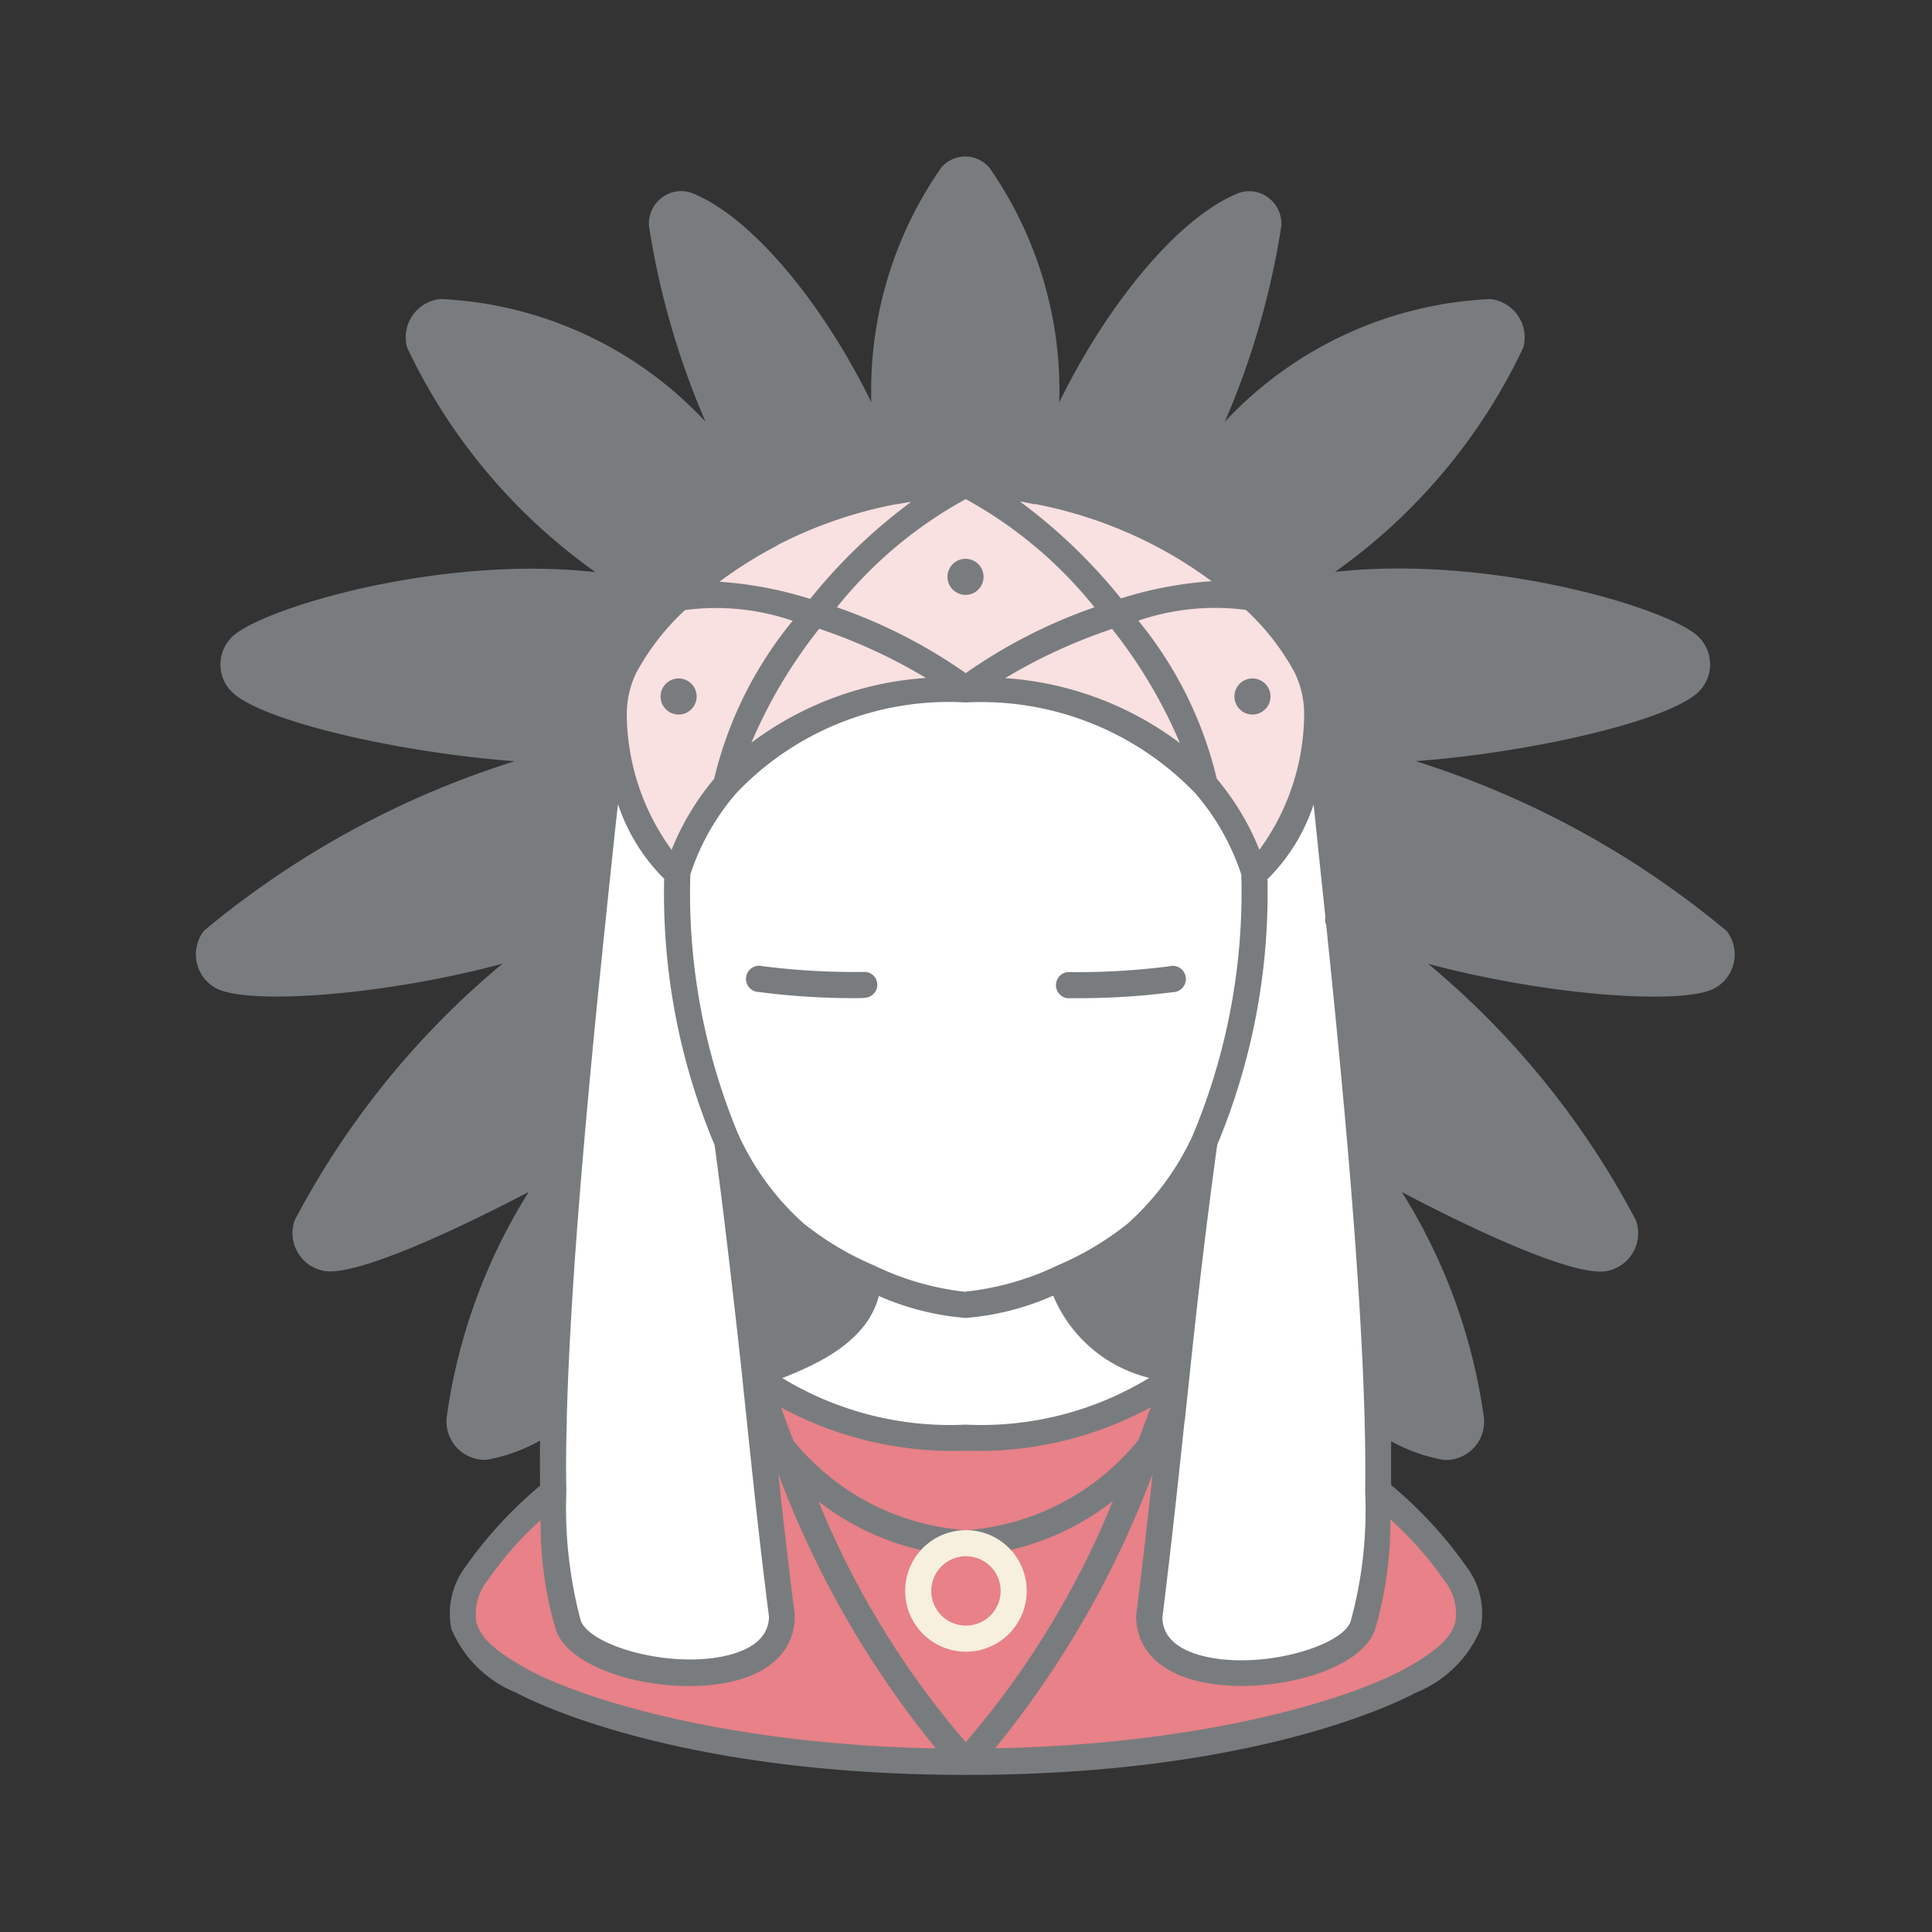 <svg xmlns="http://www.w3.org/2000/svg" width="44" height="44" viewBox="0 0 44 44"><rect x="0" y="0" width="44" height="44" fill="#333333" stroke="none"/><g transform="translate(-86 -1408)"><rect width="44" height="44" rx="2" transform="translate(86 1408)" fill="#dee2e6" opacity="0"/><g transform="translate(90.459 1411.568)"><path d="M40.389,20.528c-.568-.725-4.742-3.428-9-4.331,2.625.262,7.57-.729,8.384-1.5a.579.579,0,0,0-.045-.883c-.9-.7-6.184-2.161-9.808-.966a12.839,12.839,0,0,0,5.788-5.869.58.58,0,0,0-.5-.728c-1.139-.119-4.468.758-6.674,3.728l0,0c-.143.193-.661,1.111-.806,1.317a24.891,24.891,0,0,0,2.465-7.025.439.439,0,0,0-.6-.446c-1.528.636-3.645,3.4-4.679,6.511a9.332,9.332,0,0,0-1.3-7.186.406.406,0,0,0-.636,0,9.333,9.333,0,0,0-1.3,7.185c-1.035-3.113-3.151-5.874-4.679-6.51a.439.439,0,0,0-.6.446A24.9,24.9,0,0,0,18.853,11.3c-.144-.206-.663-1.124-.806-1.317l0,0c-2.206-2.97-5.536-3.847-6.674-3.728a.58.58,0,0,0-.5.728,12.839,12.839,0,0,0,5.788,5.869c-3.624-1.2-8.9.271-9.808.966A.579.579,0,0,0,6.8,14.7c.815.767,5.759,1.757,8.384,1.5-4.257.9-8.431,3.606-9,4.331a.579.579,0,0,0,.178.865c.752.413,5.342.024,8.434-1.3-3.241,1.641-6.172,6.014-6.5,6.948a.577.577,0,0,0,.443.764c.7.128,3.749-1.32,5.527-2.358a13.022,13.022,0,0,0-2.491,6,.576.576,0,0,0,.6.648,5.28,5.28,0,0,0,1.537-.636,69.133,69.133,0,0,1,9.374-.9,69.131,69.131,0,0,1,9.374.9A5.28,5.28,0,0,0,34.2,32.1a.576.576,0,0,0,.6-.648,13.022,13.022,0,0,0-2.491-6c1.778,1.038,4.828,2.485,5.527,2.358a.577.577,0,0,0,.443-.764c-.33-.934-3.261-5.307-6.5-6.948,3.092,1.326,7.682,1.715,8.434,1.3a.579.579,0,0,0,.178-.865Z" transform="translate(-5.768 -2.716)" fill="#797c7e"/><path d="M48.066,99.569a9.266,9.266,0,0,0-1.736-1.861l-.47-.365a18.147,18.147,0,0,0-4.445-2.428,7.872,7.872,0,0,1-4.473,1.1,7.835,7.835,0,0,1-4.473-1.1,18.148,18.148,0,0,0-4.445,2.428l-.47.365a9.266,9.266,0,0,0-1.736,1.861c-.77,1.2-.059,1.855,1.041,2.453,1.133.612,4.564,1.834,10.084,1.837s8.952-1.225,10.084-1.837C48.126,101.424,48.836,100.773,48.066,99.569Z" transform="translate(-19.42 -67.303)" fill="#e88188"/><path d="M57.49,95.31l0,.008c-1.421,4.094-3.022,6.978-4.806,8.81-1.784-1.831-3.38-4.721-4.8-8.815v0a7.323,7.323,0,0,0,4.8,1.445A7.337,7.337,0,0,0,57.49,95.31Z" transform="translate(-35.158 -67.58)" fill="#e88188"/><path d="M57.49,90.089a7.337,7.337,0,0,1-4.8,1.445,7.323,7.323,0,0,1-4.8-1.445,5.818,5.818,0,0,0,2.06-1.076,1.605,1.605,0,0,0,.529-1.121l0-.006a8.825,8.825,0,0,0,4.427-.006l.006.012a1.618,1.618,0,0,0,.482,1.082A5.641,5.641,0,0,0,57.49,90.089Z" transform="translate(-35.158 -62.359)" fill="#fff"/><path d="M53.1,32.341v0a2.462,2.462,0,0,0-.25-1.041A5.857,5.857,0,0,0,51.71,29.82c-.03-.027-.059-.054-.089-.083a9.339,9.339,0,0,0-2.108-1.466,10.162,10.162,0,0,0-3.074-1.014,8.6,8.6,0,0,0-2.705,0,10.163,10.163,0,0,0-3.074,1.014,9.339,9.339,0,0,0-2.108,1.466c-.03.03-.059.056-.089.083A5.857,5.857,0,0,0,37.323,31.3a2.462,2.462,0,0,0-.25,1.041v0a5.009,5.009,0,0,0,1.442,3.645,5.676,5.676,0,0,1,1.124-2,7,7,0,0,1,5.446-2.164,7,7,0,0,1,5.446,2.164,5.729,5.729,0,0,1,1.127,2A5,5,0,0,0,53.1,32.341Z" transform="translate(-27.556 -19.684)" fill="#f9e0e1"/><path d="M47.717,37.04a11.71,11.71,0,0,1,3.44,1.727,7,7,0,0,0-5.446,2.164A8.952,8.952,0,0,1,47.717,37.04Z" transform="translate(-33.626 -26.634)" fill="#f9af2b" opacity="0"/><path d="M48.585,27.15a10.317,10.317,0,0,0-3.44,2.94,6.092,6.092,0,0,0-3.095-.354,9.339,9.339,0,0,1,2.108-1.466,10.163,10.163,0,0,1,3.074-1.014A8.585,8.585,0,0,1,48.585,27.15Z" transform="translate(-31.055 -19.684)" fill="#f9af2b" opacity="0"/><path d="M64.03,27.15a8.557,8.557,0,0,1,1.353.107,10.162,10.162,0,0,1,3.074,1.014,9.339,9.339,0,0,1,2.108,1.466,6.081,6.081,0,0,0-3.092.354A10.325,10.325,0,0,0,64.03,27.15Z" transform="translate(-46.5 -19.684)" fill="#f9af2b" opacity="0"/><path d="M69.477,40.932a7,7,0,0,0-5.447-2.164,11.728,11.728,0,0,1,3.443-1.727A8.974,8.974,0,0,1,69.477,40.932Z" transform="translate(-46.5 -26.634)" fill="#f9af2b" opacity="0"/><path d="M73.165,79.552a7.078,7.078,0,0,1-1.665,1l.006.012c.062,1.213,1.287,1.727,2.575,2.2.164-1.564.348-3.2.636-5.31a6.372,6.372,0,0,1-1.552,2.1Z" transform="translate(-51.749 -55.03)" fill="#e5d6b7" opacity="0"/><path d="M45.76,77.5c.288,2.1.467,3.734.633,5.295,1.287-.47,2.527-.984,2.589-2.2l0-.006a7.16,7.16,0,0,1-1.68-1A6.37,6.37,0,0,1,45.76,77.5Z" transform="translate(-33.662 -55.065)" fill="#e5d6b7" opacity="0"/><path d="M33.8,44.61a5.009,5.009,0,0,0,1.442,3.645,14.561,14.561,0,0,0,1.139,6.133c.288,2.1.467,3.734.633,5.295v0c.184,1.748.348,3.4.615,5.512,0,1.935-4.406,1.421-4.861.217a10.294,10.294,0,0,1-.348-3.056c-.012-.517-.006-1.073.012-1.662.048-1.811.19-3.912.372-6.014.158-1.852.342-3.7.514-5.354s.327-3.083.428-4.132C33.772,44.985,33.79,44.788,33.8,44.61Z" transform="translate(-24.287 -31.953)" fill="#fff"/><path d="M81.986,45.2c.1,1.049.259,2.494.428,4.132s.357,3.505.514,5.354c.181,2.1.324,4.2.372,6.014.015.589.021,1.148.012,1.662a10.273,10.273,0,0,1-.351,3.056c-.452,1.2-4.861,1.718-4.861-.217.268-2.111.431-3.764.618-5.512v0c.164-1.564.348-3.2.636-5.31a14.632,14.632,0,0,0,1.136-6.118,5,5,0,0,0,1.439-3.645c.015.178.036.375.056.586Z" transform="translate(-56.387 -31.953)" fill="#fff"/><path d="M60.266,88.974a5.5,5.5,0,0,1-5.446.039,1.605,1.605,0,0,0,.529-1.121l0-.006a8.825,8.825,0,0,0,4.427-.006l.006.012A1.618,1.618,0,0,0,60.266,88.974Z" transform="translate(-40.028 -62.359)" fill="#b55048" opacity="0"/><path d="M43.062,53.151a14.561,14.561,0,0,1-1.139-6.133,5.676,5.676,0,0,1,1.124-2,7,7,0,0,1,5.446-2.164,7,7,0,0,1,5.446,2.164,5.729,5.729,0,0,1,1.127,2,14.632,14.632,0,0,1-1.136,6.118,6.373,6.373,0,0,1-1.552,2.1,7.078,7.078,0,0,1-1.665,1,6.558,6.558,0,0,1-2.221.63,6.547,6.547,0,0,1-2.206-.624,7.16,7.16,0,0,1-1.68-1,6.37,6.37,0,0,1-1.546-2.087Z" transform="translate(-30.964 -30.717)" fill="#fff"/><path d="M71.373,64.772c-.143,0-.23,0-.243,0a.3.3,0,0,1,.015-.595,16.421,16.421,0,0,0,2.309-.131.3.3,0,1,1,.082.589A16.576,16.576,0,0,1,71.373,64.772Z" transform="translate(-51.286 -45.607)" fill="#797c7e"/><path d="M49.774,64.772a16.577,16.577,0,0,1-2.163-.139.3.3,0,1,1,.082-.589,16.483,16.483,0,0,0,2.31.131.291.291,0,0,1,.3.29.3.3,0,0,1-.29.3C50,64.77,49.917,64.772,49.774,64.772Z" transform="translate(-34.782 -45.608)" fill="#797c7e"/><circle cx="0.411" cy="0.411" r="0.411" transform="translate(10.585 11.883)" fill="#797c7e"/><circle cx="0.411" cy="0.411" r="0.411" transform="translate(23.654 11.883)" fill="#797c7e"/><circle cx="0.411" cy="0.411" r="0.411" transform="translate(17.119 9.158)" fill="#797c7e"/><path d="M39.921,19.666a20.754,20.754,0,0,0-7.074-3.861c2.576-.191,5.716-.9,6.429-1.566a.877.877,0,0,0-.067-1.335c-.853-.656-4.766-1.794-8.2-1.409A13.114,13.114,0,0,0,35.3,6.381a.878.878,0,0,0-.759-1.1A8.815,8.815,0,0,0,28.5,8.076a18.267,18.267,0,0,0,1.286-4.45.737.737,0,0,0-.307-.663.716.716,0,0,0-.7-.082c-1.338.557-2.934,2.48-4.049,4.75a8.877,8.877,0,0,0-1.59-5.34.717.717,0,0,0-1.1,0A8.871,8.871,0,0,0,20.45,7.631C19.335,5.36,17.739,3.436,16.4,2.88a.719.719,0,0,0-.706.081.736.736,0,0,0-.307.662,18.3,18.3,0,0,0,1.286,4.45,8.8,8.8,0,0,0-6.037-2.793.877.877,0,0,0-.76,1.1A13.134,13.134,0,0,0,14.168,11.5c-3.437-.386-7.35.753-8.2,1.409A.876.876,0,0,0,5.9,14.24c.714.671,3.853,1.376,6.428,1.566a20.744,20.744,0,0,0-7.075,3.86.876.876,0,0,0,.27,1.308c.7.386,3.756.185,6.526-.556a19.251,19.251,0,0,0-4.731,5.842.874.874,0,0,0,.67,1.154c.738.133,3.1-.978,4.66-1.8a13,13,0,0,0-1.867,5.119.873.873,0,0,0,.864.983h.043a3.9,3.9,0,0,0,1.219-.438c-.007.371-.007.712,0,1.028a9.53,9.53,0,0,0-1.695,1.839,1.774,1.774,0,0,0-.327,1.42,2.683,2.683,0,0,0,1.477,1.454c.354.191,3.647,1.87,10.244,1.873s9.892-1.682,10.247-1.873a2.683,2.683,0,0,0,1.474-1.454A1.774,1.774,0,0,0,34,34.145a9.57,9.57,0,0,0-1.712-1.853c0-.3,0-.637,0-1a3.815,3.815,0,0,0,1.2.427.872.872,0,0,0,.911-.979,13.007,13.007,0,0,0-1.867-5.122c1.564.826,3.916,1.937,4.659,1.8a.875.875,0,0,0,.672-1.156,19.285,19.285,0,0,0-4.731-5.842c2.77.74,5.825.941,6.525.556a.876.876,0,0,0,.27-1.308Zm-1.076-6.291a.281.281,0,0,1,.023.431c-.669.63-5.226,1.619-7.908,1.437l-.014-.135c-.016-.155-.03-.3-.041-.413V14.68a2.74,2.74,0,0,0-.283-1.165,5.678,5.678,0,0,0-.846-1.192c3.405-.872,8.216.4,9.07,1.052ZM13.513,30.789c.043-1.621.167-3.639.371-6,.133-1.562.3-3.312.514-5.349.063-.614.125-1.2.183-1.748.034-.318.065-.617.1-.908a4.3,4.3,0,0,0,1.051,1.7,14.769,14.769,0,0,0,1.149,6.065c.235,1.718.511,4.192.619,5.183,0,.014,0,.027.005.04a.1.1,0,0,0,0,.021v0l.089.845c.149,1.42.3,2.889.525,4.651-.011.591-.607.824-1.107.915-1.3.238-2.973-.279-3.178-.82a9.917,9.917,0,0,1-.329-2.958c-.012-.482-.008-1.02.011-1.646Zm1.368-16.084a2.16,2.16,0,0,1,.217-.915,5.538,5.538,0,0,1,1.08-1.4l.027-.026a5.4,5.4,0,0,1,2.454.244,8.914,8.914,0,0,0-1.789,3.6,5.944,5.944,0,0,0-.969,1.616,5.3,5.3,0,0,1-1.021-3.122Zm3.425-3.817a9.951,9.951,0,0,1,2.718-.937l.023,0s0,0,.007,0c.079-.015.158-.03.238-.042l.064-.008a12.4,12.4,0,0,0-2.3,2.209,8.758,8.758,0,0,0-2.066-.391,9.617,9.617,0,0,1,1.319-.826Zm5.8-.947c.006,0,.011.007.017.008a.264.264,0,0,0,.057,0,9.968,9.968,0,0,1,2.7.934,9.628,9.628,0,0,1,1.319.824,8.754,8.754,0,0,0-2.064.392,12.478,12.478,0,0,0-2.3-2.207l.065.008C23.971,9.915,24.041,9.929,24.11,9.941Zm4.876,2.421.026.024a5.523,5.523,0,0,1,1.082,1.4,2.16,2.16,0,0,1,.217.915v0a5.276,5.276,0,0,1-1.019,3.122,5.978,5.978,0,0,0-.971-1.618,8.926,8.926,0,0,0-1.786-3.6,5.4,5.4,0,0,1,2.452-.244ZM22.6,27.891a6.345,6.345,0,0,1-2.084-.6,6.838,6.838,0,0,1-1.608-.959,6.082,6.082,0,0,1-1.465-1.979.291.291,0,0,0-.03-.065,14.3,14.3,0,0,1-1.086-5.9,5.381,5.381,0,0,1,1.051-1.858A6.676,6.676,0,0,1,22.6,14.468a6.765,6.765,0,0,1,5.222,2.062,5.427,5.427,0,0,1,1.054,1.858,14.331,14.331,0,0,1-1.107,5.94,6.092,6.092,0,0,1-1.479,2.006,6.77,6.77,0,0,1-1.591.951,6.358,6.358,0,0,1-2.1.6Zm4.178,1.96A7.356,7.356,0,0,1,22.6,30.915a7.364,7.364,0,0,1-4.178-1.061c.929-.363,1.939-.877,2.2-1.869a6.063,6.063,0,0,0,1.978.5,6.084,6.084,0,0,0,1.992-.508,3.187,3.187,0,0,0,2.186,1.873ZM17.716,15.39a11.243,11.243,0,0,1,1.546-2.6,12.2,12.2,0,0,1,2.432,1.12,7.451,7.451,0,0,0-3.978,1.476ZM23.5,13.914a12.2,12.2,0,0,1,2.434-1.12,11.27,11.27,0,0,1,1.544,2.6A7.451,7.451,0,0,0,23.5,13.914ZM25.532,12.3A11.927,11.927,0,0,0,22.6,13.8a11.9,11.9,0,0,0-2.935-1.5A9.758,9.758,0,0,1,22.6,9.837,9.794,9.794,0,0,1,25.532,12.3ZM18.05,29.355c-.092-.829-.248-2.218-.409-3.516a5.916,5.916,0,0,0,.875.946,7.128,7.128,0,0,0,1.551.958C19.916,28.526,19.086,28.958,18.05,29.355ZM22.6,31.51a8.242,8.242,0,0,0,4.214-.991c-.094.254-.188.505-.283.749a5.575,5.575,0,0,1-3.92,2.051h0a5.558,5.558,0,0,1-3.931-2.033c-.1-.249-.193-.505-.288-.763A8.254,8.254,0,0,0,22.6,31.51Zm2.545-3.773a7.046,7.046,0,0,0,1.535-.951,5.9,5.9,0,0,0,.876-.947c-.173,1.352-.3,2.488-.409,3.517-1.031-.4-1.856-.828-2-1.618Zm2.443,3.093.109-1.028v0c.152-1.448.333-3.089.63-5.259a14.879,14.879,0,0,0,1.145-6.05,4.3,4.3,0,0,0,1.051-1.7l.1.967c.053.505.11,1.043.168,1.6a.288.288,0,0,0,.018.175c.208,2,.373,3.718.505,5.262.2,2.354.327,4.37.37,6,.016.642.02,1.181.012,1.651a9.5,9.5,0,0,1-.332,2.955c-.2.54-1.878,1.056-3.175.821-.5-.091-1.1-.324-1.11-.916C27.289,33.611,27.439,32.2,27.584,30.83ZM34.475,5.872a.282.282,0,0,1,.245.354,12.575,12.575,0,0,1-5.449,5.594,9.6,9.6,0,0,0-1.831-1.3c.062-.1.133-.222.208-.351.151-.254.337-.569.41-.671l.01-.013c2.06-2.771,5.238-3.734,6.407-3.609ZM29,3.427a.126.126,0,0,1,.126.016.149.149,0,0,1,.062.133,24.389,24.389,0,0,1-2.3,6.652A10.611,10.611,0,0,0,24.6,9.434C25.7,6.394,27.7,3.968,29,3.427ZM22.5,2.668c.067-.081.113-.079.177,0a8.99,8.99,0,0,1,1.3,6.648,8.922,8.922,0,0,0-1.37-.108h-.017a8.9,8.9,0,0,0-1.386.11,8.987,8.987,0,0,1,1.3-6.649Zm-6.515.907a.149.149,0,0,1,.063-.132.128.128,0,0,1,.128-.015c1.3.541,3.306,2.969,4.4,6.01a10.615,10.615,0,0,0-2.283.8,24.37,24.37,0,0,1-2.3-6.659Zm-5.53,2.654a.282.282,0,0,1,.04-.238.279.279,0,0,1,.205-.119c1.171-.119,4.346.838,6.4,3.609l.009.012c.072.1.259.416.41.672l.214.359a9.62,9.62,0,0,0-1.824,1.3,12.566,12.566,0,0,1-5.46-5.6ZM6.305,13.806a.281.281,0,0,1,.022-.431c.855-.658,5.678-1.929,9.084-1.049a5.7,5.7,0,0,0-.843,1.189,2.744,2.744,0,0,0-.282,1.163c-.015.172-.032.361-.051.565-2.678.187-7.259-.805-7.93-1.437Zm-.5,6.647a.281.281,0,0,1-.087-.421c.515-.659,4.385-3.174,8.45-4.138-.053.519-.114,1.1-.181,1.739-.052.494-.108,1.022-.164,1.571-3.1,1.28-7.4,1.589-8.018,1.25Zm2.284,6.378A.274.274,0,0,1,7.9,26.7a.281.281,0,0,1-.022-.238,18.227,18.227,0,0,1,5.87-6.512c-.178,1.731-.324,3.252-.442,4.627C11.232,25.77,8.584,26.925,8.092,26.832Zm3.569,4.289a.279.279,0,0,1-.29-.317,12.441,12.441,0,0,1,1.83-4.952c-.144,1.819-.238,3.412-.276,4.748a4.665,4.665,0,0,1-1.263.521Zm.983,5.375c-.739-.4-1.093-.724-1.185-1.08a1.229,1.229,0,0,1,.253-.951,7.9,7.9,0,0,1,1.209-1.374,8.587,8.587,0,0,0,.352,2.515c.3.786,1.738,1.264,3.035,1.264a4.545,4.545,0,0,0,.806-.068c1.013-.185,1.595-.738,1.595-1.518a.317.317,0,0,0,0-.037c-.149-1.176-.268-2.22-.373-3.207a22.181,22.181,0,0,0,3.587,6.25C17.069,38.194,13.825,37.134,12.644,36.5ZM22.6,38.148a19.922,19.922,0,0,1-3.353-5.485A5.925,5.925,0,0,0,22.6,33.911h.007a5.916,5.916,0,0,0,3.345-1.259A20.008,20.008,0,0,1,22.6,38.148Zm10.9-3.686a1.229,1.229,0,0,1,.251.951c-.092.357-.446.679-1.182,1.08-1.184.64-4.434,1.7-9.3,1.793a22.21,22.21,0,0,0,3.587-6.251c-.107.988-.224,2.031-.374,3.208,0,.012,0,.025,0,.037,0,.78.583,1.334,1.6,1.518a4.525,4.525,0,0,0,.8.068c1.3,0,2.74-.479,3.035-1.265a8.777,8.777,0,0,0,.355-2.527,7.95,7.95,0,0,1,1.226,1.39Zm.3-3.657a.276.276,0,0,1-.072.226.28.28,0,0,1-.222.089,4.569,4.569,0,0,1-1.239-.51c-.039-1.333-.131-2.917-.273-4.722A12.418,12.418,0,0,1,33.8,30.806ZM37.3,26.458a.282.282,0,0,1-.022.238.275.275,0,0,1-.194.133c-.487.091-3.12-1.053-5.191-2.246-.119-1.378-.263-2.9-.441-4.626a18.294,18.294,0,0,1,5.848,6.5Zm2.069-6.005c-.615.339-4.894.032-7.995-1.241-.055-.53-.109-1.041-.159-1.522-.07-.658-.133-1.259-.187-1.793,4.058.968,7.914,3.476,8.428,4.132a.281.281,0,0,1-.087.422Z" transform="translate(-5.065 -2.038)" fill="#797c7e"/><path d="M60.791,110.02a1.384,1.384,0,1,1,1.384-1.384A1.384,1.384,0,0,1,60.791,110.02Zm0-2.174a.79.79,0,1,0,.79.79A.79.79,0,0,0,60.791,107.847Z" transform="translate(-43.251 -75.972)" fill="#f7f0df"/></g></g></svg>